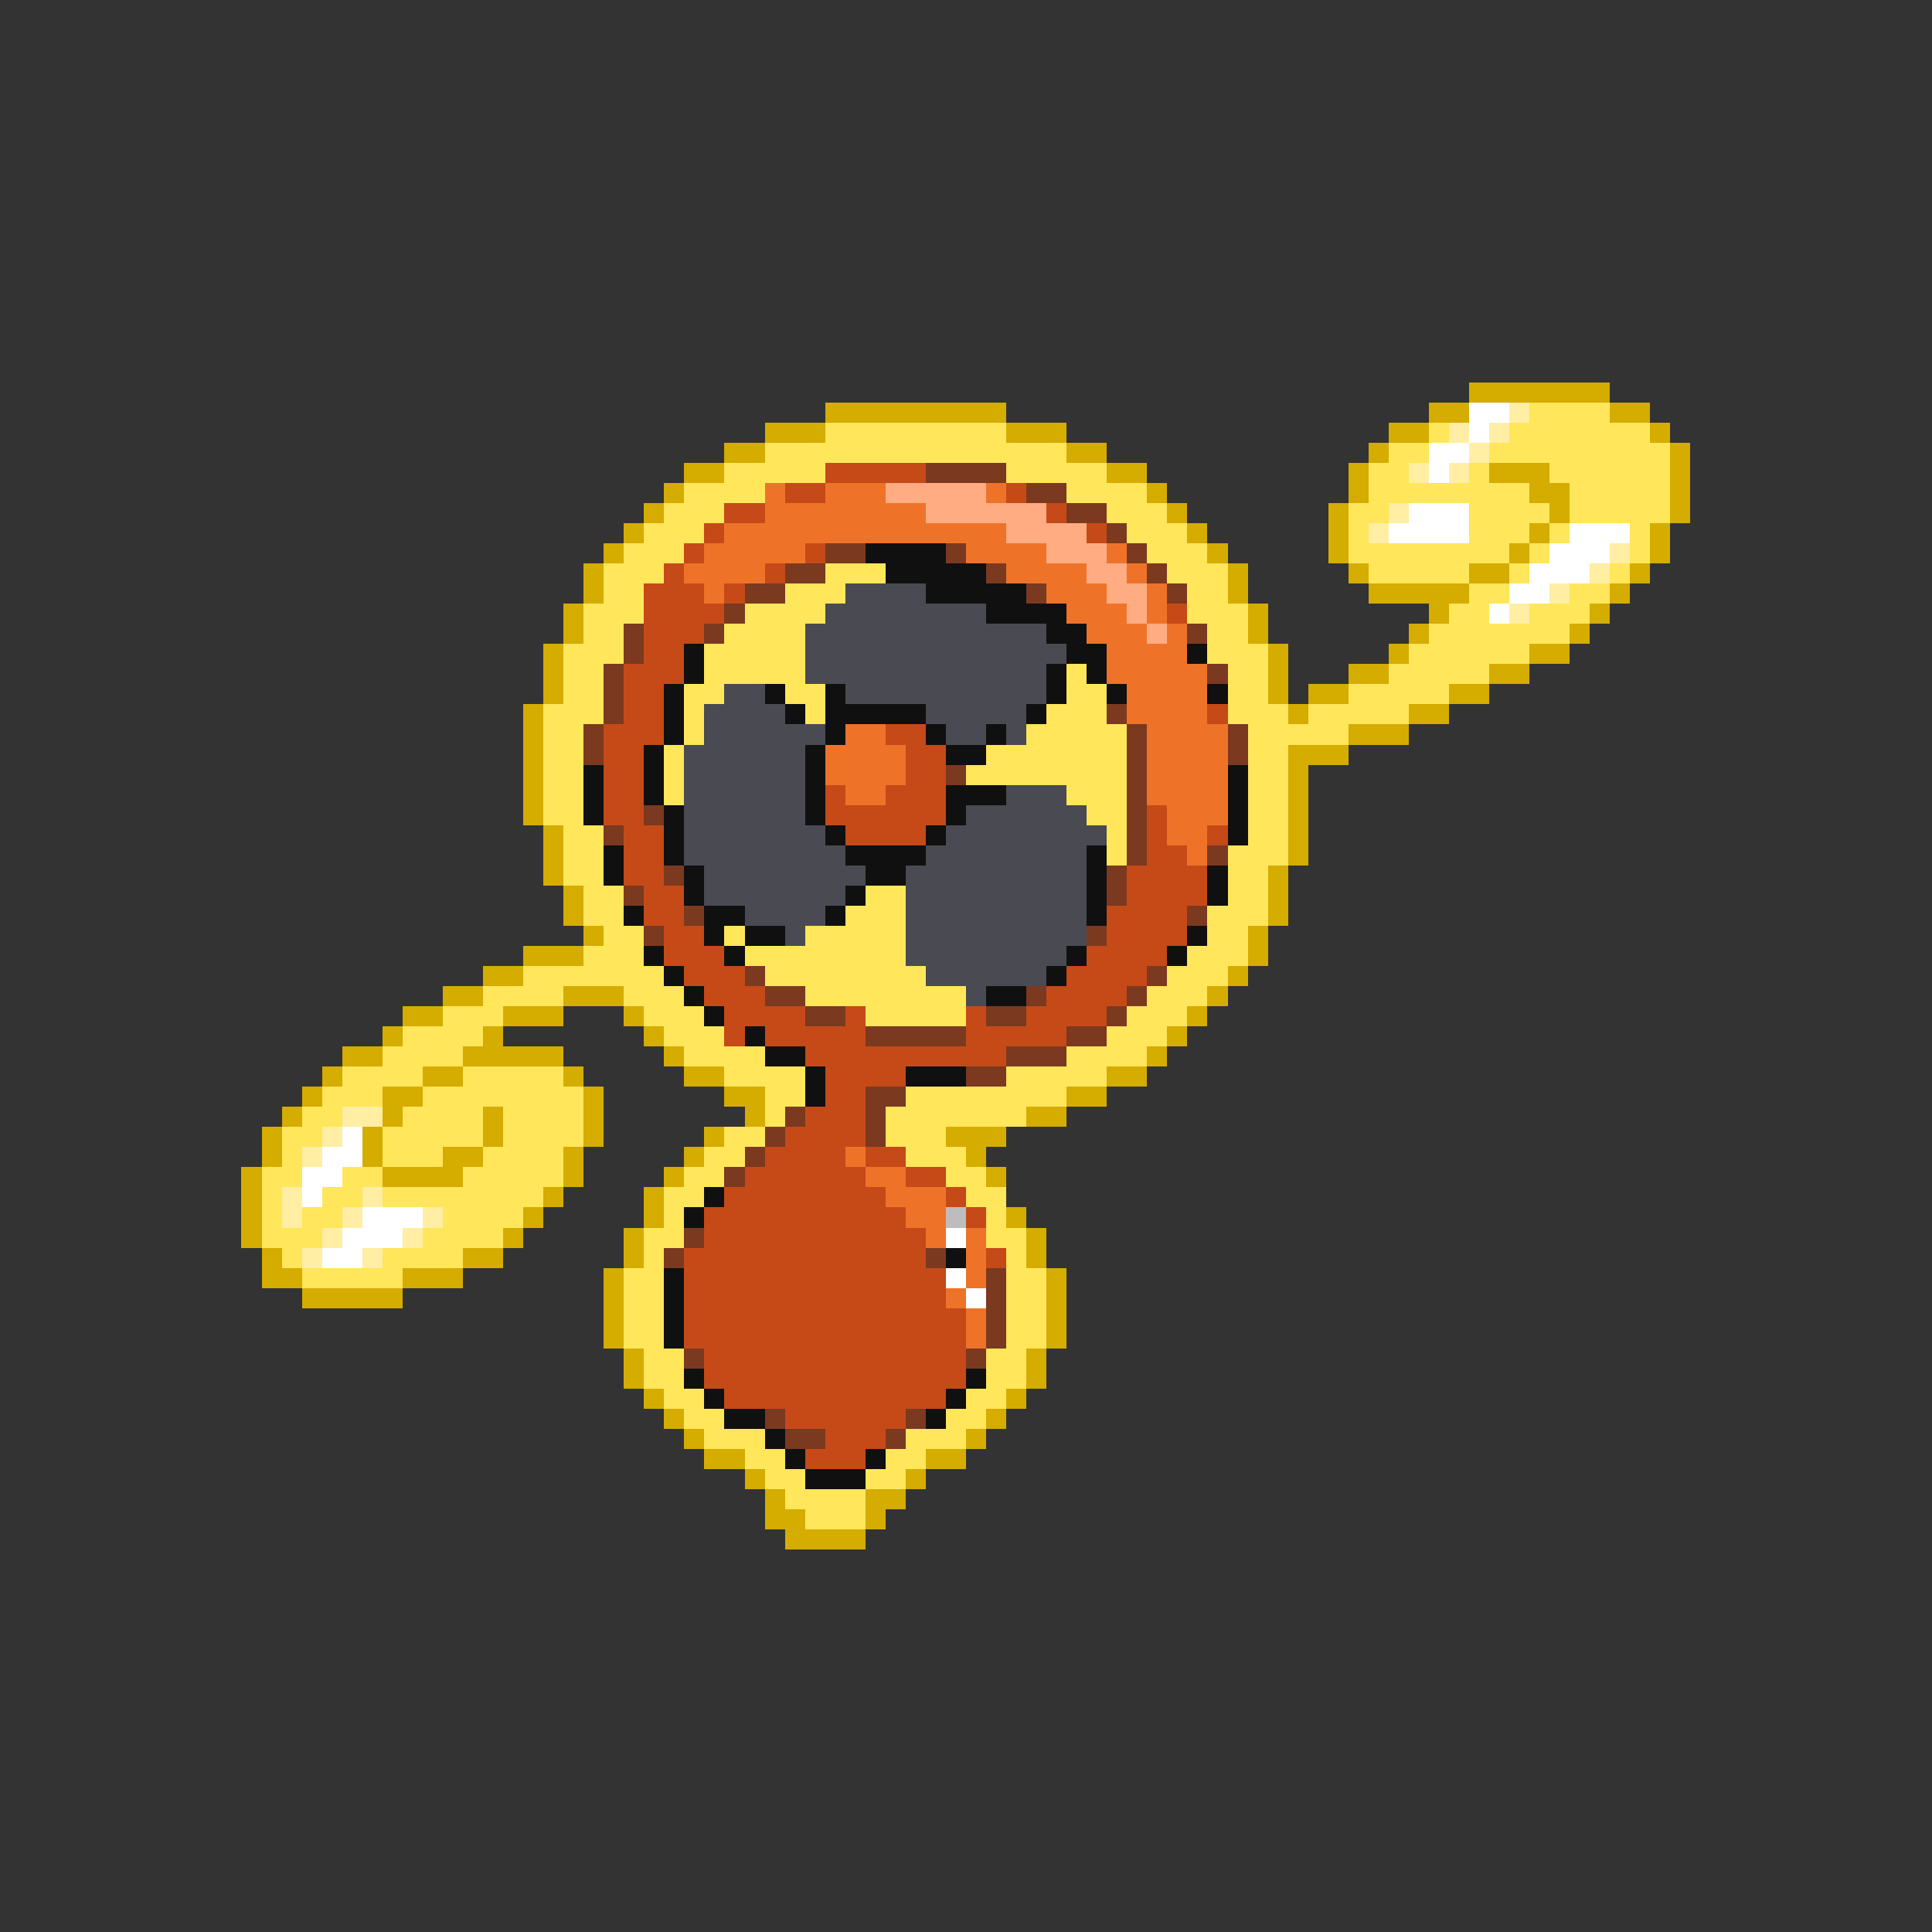 <svg xmlns="http://www.w3.org/2000/svg" viewBox="0 -0.5 96 96" shape-rendering="crispEdges">
<rect x="0" y="-0.5" width="96" height="96" fill="#333333" stroke="none"/>
<path stroke="#d5ac00" d="M73 19h7M41 20h9M71 20h2M80 20h2M38 21h3M50 21h3M69 21h2M82 21h1M36 22h2M53 22h2M68 22h1M83 22h1M34 23h2M55 23h2M67 23h1M74 23h3M83 23h1M33 24h1M57 24h1M67 24h1M76 24h2M83 24h1M32 25h1M58 25h1M66 25h1M77 25h1M83 25h1M31 26h1M59 26h1M66 26h1M76 26h1M82 26h1M30 27h1M60 27h1M66 27h1M75 27h1M82 27h1M29 28h1M61 28h1M67 28h1M73 28h2M81 28h1M29 29h1M61 29h1M68 29h5M80 29h1M28 30h1M62 30h1M71 30h1M79 30h1M28 31h1M62 31h1M70 31h1M78 31h1M27 32h1M63 32h1M69 32h1M76 32h2M27 33h1M63 33h1M67 33h2M74 33h2M27 34h1M63 34h1M65 34h2M72 34h2M26 35h1M64 35h1M70 35h2M26 36h1M67 36h3M26 37h1M64 37h3M26 38h1M64 38h1M26 39h1M64 39h1M26 40h1M64 40h1M27 41h1M64 41h1M27 42h1M64 42h1M27 43h1M63 43h1M28 44h1M63 44h1M28 45h1M63 45h1M29 46h1M62 46h1M26 47h3M62 47h1M24 48h2M61 48h1M22 49h2M28 49h3M60 49h1M20 50h2M25 50h3M31 50h1M59 50h1M19 51h1M24 51h1M32 51h1M58 51h1M17 52h2M23 52h5M33 52h1M57 52h1M16 53h1M21 53h2M28 53h1M34 53h2M55 53h2M15 54h1M19 54h2M29 54h1M36 54h2M53 54h2M14 55h1M19 55h1M24 55h1M29 55h1M37 55h1M51 55h2M13 56h1M18 56h1M24 56h1M29 56h1M35 56h1M47 56h3M13 57h1M18 57h1M22 57h2M28 57h1M34 57h1M48 57h1M12 58h1M19 58h4M28 58h1M33 58h1M49 58h1M12 59h1M27 59h1M32 59h1M12 60h1M26 60h1M32 60h1M50 60h1M12 61h1M25 61h1M31 61h1M51 61h1M13 62h1M23 62h2M31 62h1M51 62h1M13 63h2M20 63h3M30 63h1M52 63h1M15 64h5M30 64h1M52 64h1M30 65h1M52 65h1M30 66h1M52 66h1M31 67h1M51 67h1M31 68h1M51 68h1M32 69h1M50 69h1M33 70h1M49 70h1M34 71h1M48 71h1M35 72h2M46 72h2M37 73h1M45 73h1M38 74h1M43 74h2M38 75h2M43 75h1M39 76h4" />
<path stroke="#ffffff" d="M73 20h2M73 21h1M71 22h2M71 23h1M70 25h3M69 26h4M78 26h3M77 27h3M76 28h3M75 29h2M74 30h1M17 56h1M16 57h2M15 58h2M15 59h1M18 60h3M17 61h3M47 61h1M16 62h2M47 63h1M48 64h1" />
<path stroke="#ffeea4" d="M75 20h1M72 21h1M74 21h1M73 22h1M70 23h1M72 23h1M69 25h1M68 26h1M80 27h1M79 28h1M77 29h1M75 30h1M17 55h2M16 56h1M15 57h1M14 59h1M18 59h1M14 60h1M17 60h1M21 60h1M16 61h1M20 61h1M15 62h1M18 62h1" />
<path stroke="#ffe65a" d="M76 20h4M41 21h9M71 21h1M75 21h7M38 22h15M69 22h2M74 22h9M36 23h5M50 23h5M68 23h2M73 23h1M77 23h6M34 24h4M53 24h4M68 24h8M78 24h5M33 25h3M55 25h3M67 25h2M73 25h4M78 25h5M32 26h3M56 26h3M67 26h1M73 26h3M77 26h1M81 26h1M31 27h3M57 27h3M67 27h8M76 27h1M81 27h1M30 28h3M41 28h3M58 28h3M68 28h5M75 28h1M80 28h1M30 29h2M39 29h3M59 29h2M73 29h2M78 29h2M29 30h3M37 30h4M59 30h3M72 30h2M76 30h3M29 31h2M36 31h4M60 31h2M71 31h7M28 32h3M35 32h5M60 32h3M70 32h6M28 33h2M35 33h5M53 33h1M61 33h2M69 33h5M28 34h2M34 34h2M39 34h2M53 34h2M61 34h2M67 34h5M27 35h3M34 35h1M40 35h1M52 35h3M61 35h3M65 35h5M27 36h2M34 36h1M51 36h5M62 36h5M27 37h2M33 37h1M49 37h7M62 37h2M27 38h2M33 38h1M48 38h8M62 38h2M27 39h2M33 39h1M53 39h3M62 39h2M27 40h2M54 40h2M62 40h2M28 41h2M55 41h1M62 41h2M28 42h2M55 42h1M61 42h3M28 43h2M61 43h2M29 44h2M43 44h2M61 44h2M29 45h2M42 45h3M60 45h3M30 46h2M36 46h1M40 46h5M60 46h2M29 47h3M37 47h8M59 47h3M26 48h7M38 48h8M58 48h3M24 49h4M31 49h3M40 49h8M57 49h3M22 50h3M32 50h3M43 50h5M56 50h3M20 51h4M33 51h3M55 51h3M19 52h4M34 52h4M53 52h4M17 53h4M23 53h5M36 53h4M50 53h5M16 54h3M21 54h8M38 54h2M45 54h8M15 55h2M20 55h4M25 55h4M38 55h1M44 55h7M14 56h2M19 56h5M25 56h4M36 56h2M44 56h3M14 57h1M19 57h3M24 57h4M35 57h2M45 57h3M13 58h2M17 58h2M23 58h5M34 58h2M47 58h2M13 59h1M16 59h2M19 59h8M33 59h2M48 59h2M13 60h1M15 60h2M22 60h4M33 60h1M49 60h1M13 61h3M21 61h4M32 61h2M49 61h2M14 62h1M19 62h4M32 62h1M50 62h1M15 63h5M31 63h2M50 63h2M31 64h2M50 64h2M31 65h2M50 65h2M31 66h2M50 66h2M32 67h2M49 67h2M32 68h2M49 68h2M33 69h2M48 69h2M34 70h2M47 70h2M35 71h3M45 71h3M37 72h2M44 72h2M38 73h2M43 73h2M39 74h4M40 75h3" />
<path stroke="#c54a18" d="M41 23h5M39 24h2M50 24h1M36 25h2M52 25h1M35 26h1M54 26h1M34 27h1M40 27h1M33 28h1M38 28h1M32 29h3M36 29h1M32 30h4M58 30h1M32 31h3M32 32h2M31 33h3M31 34h2M31 35h2M60 35h1M30 36h3M44 36h2M30 37h2M45 37h2M30 38h2M45 38h2M30 39h2M41 39h1M44 39h3M30 40h2M41 40h6M57 40h1M31 41h2M42 41h4M57 41h1M60 41h1M31 42h2M57 42h2M31 43h2M56 43h4M32 44h2M56 44h4M32 45h2M55 45h4M33 46h2M55 46h4M33 47h3M54 47h4M34 48h3M53 48h4M35 49h3M52 49h4M36 50h4M42 50h1M48 50h1M51 50h4M36 51h1M38 51h5M48 51h5M40 52h10M41 53h4M41 54h2M40 55h3M39 56h4M38 57h4M43 57h2M37 58h6M45 58h2M36 59h8M47 59h1M35 60h10M48 60h1M35 61h11M34 62h12M49 62h1M34 63h13M34 64h13M34 65h14M34 66h14M35 67h13M35 68h13M36 69h11M39 70h6M41 71h3M40 72h3" />
<path stroke="#7b3920" d="M46 23h4M51 24h2M53 25h2M55 26h1M41 27h2M47 27h1M56 27h1M39 28h2M49 28h1M57 28h1M37 29h2M51 29h1M58 29h1M36 30h1M31 31h1M35 31h1M59 31h1M31 32h1M30 33h1M60 33h1M30 34h1M30 35h1M55 35h1M29 36h1M56 36h1M61 36h1M29 37h1M56 37h1M61 37h1M47 38h1M56 38h1M56 39h1M32 40h1M56 40h1M30 41h1M56 41h1M56 42h1M60 42h1M33 43h1M55 43h1M31 44h1M55 44h1M34 45h1M59 45h1M32 46h1M54 46h1M37 48h1M57 48h1M38 49h2M51 49h1M56 49h1M40 50h2M49 50h2M55 50h1M43 51h5M53 51h2M50 52h3M48 53h2M43 54h2M39 55h1M43 55h1M38 56h1M43 56h1M37 57h1M36 58h1M34 61h1M33 62h1M46 62h1M49 63h1M49 64h1M49 65h1M49 66h1M34 67h1M48 67h1M38 70h1M45 70h1M39 71h2M44 71h1" />
<path stroke="#ee7329" d="M38 24h1M41 24h3M49 24h1M38 25h8M36 26h14M35 27h5M48 27h4M55 27h1M34 28h4M50 28h4M56 28h1M35 29h1M52 29h3M57 29h1M53 30h3M57 30h1M54 31h3M58 31h1M55 32h4M55 33h5M56 34h4M56 35h4M42 36h2M57 36h4M41 37h4M57 37h4M41 38h4M57 38h4M42 39h2M57 39h4M58 40h3M58 41h2M59 42h1M42 57h1M43 58h2M44 59h3M45 60h2M46 61h1M48 61h1M48 62h1M48 63h1M47 64h1M48 65h1M48 66h1" />
<path stroke="#ffac83" d="M44 24h5M46 25h6M50 26h4M52 27h3M54 28h2M55 29h2M56 30h1M57 31h1" />
<path stroke="#101010" d="M43 27h4M44 28h5M46 29h5M49 30h4M52 31h2M34 32h1M53 32h2M59 32h1M34 33h1M52 33h1M54 33h1M33 34h1M38 34h1M41 34h1M52 34h1M55 34h1M60 34h1M33 35h1M39 35h1M41 35h5M51 35h1M33 36h1M41 36h1M46 36h1M49 36h1M32 37h1M40 37h1M47 37h2M29 38h1M32 38h1M40 38h1M61 38h1M29 39h1M32 39h1M40 39h1M47 39h3M61 39h1M29 40h1M33 40h1M40 40h1M47 40h1M61 40h1M33 41h1M41 41h1M46 41h1M61 41h1M30 42h1M33 42h1M42 42h4M54 42h1M30 43h1M34 43h1M43 43h2M54 43h1M60 43h1M34 44h1M42 44h1M54 44h1M60 44h1M31 45h1M35 45h2M41 45h1M54 45h1M35 46h1M37 46h2M59 46h1M32 47h1M36 47h1M53 47h1M58 47h1M33 48h1M52 48h1M34 49h1M49 49h2M35 50h1M37 51h1M38 52h2M40 53h1M45 53h3M40 54h1M35 59h1M34 60h1M47 62h1M33 63h1M33 64h1M33 65h1M33 66h1M34 68h1M48 68h1M35 69h1M47 69h1M36 70h2M46 70h1M38 71h1M39 72h1M43 72h1M40 73h3" />
<path stroke="#4a4a52" d="M42 29h4M41 30h8M40 31h12M40 32h13M40 33h12M36 34h2M42 34h10M35 35h4M46 35h5M35 36h6M47 36h2M50 36h1M34 37h6M34 38h6M34 39h6M50 39h3M34 40h6M48 40h6M34 41h7M47 41h8M34 42h8M46 42h8M35 43h8M45 43h9M35 44h7M45 44h9M37 45h4M45 45h9M39 46h1M45 46h9M45 47h8M46 48h6M48 49h1" />
<path stroke="#bdbdbd" d="M47 60h1" />
</svg>